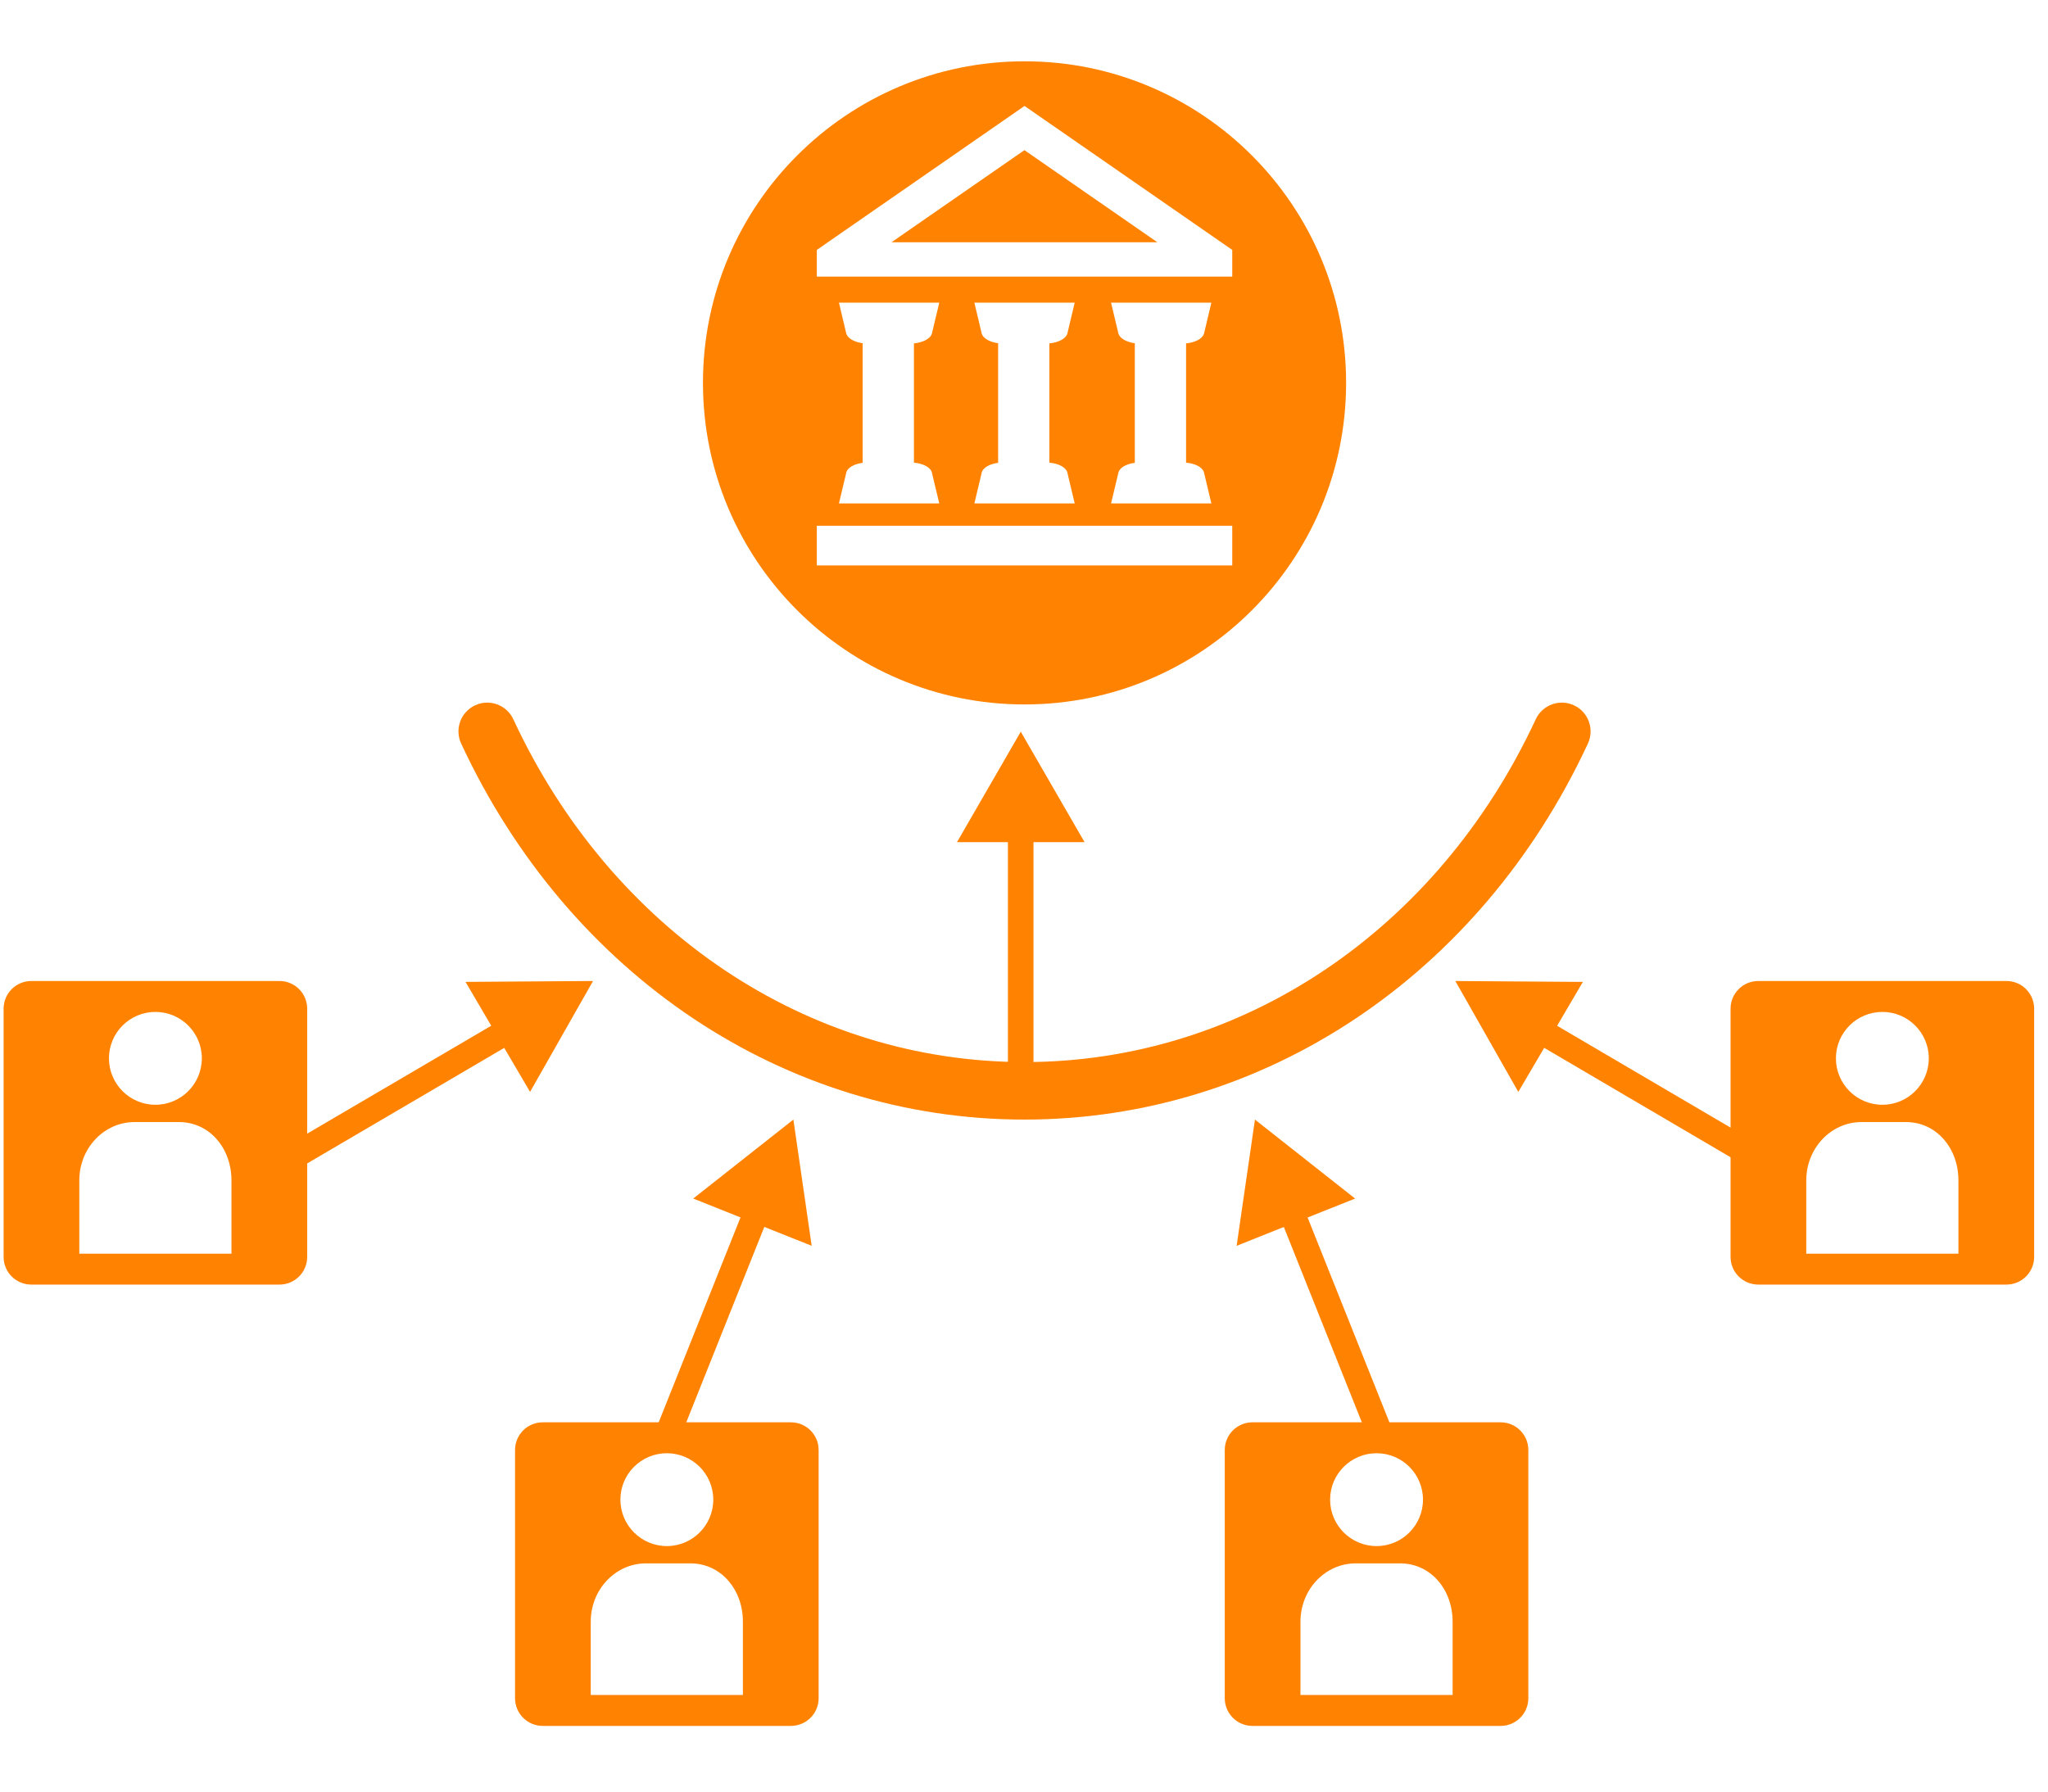 <?xml version="1.0" encoding="UTF-8" standalone="no"?>
<!DOCTYPE svg PUBLIC "-//W3C//DTD SVG 1.1//EN" "http://www.w3.org/Graphics/SVG/1.1/DTD/svg11.dtd">
<svg width="100%" height="100%" viewBox="0 0 80 70" version="1.1" xmlns="http://www.w3.org/2000/svg" xmlns:xlink="http://www.w3.org/1999/xlink" xml:space="preserve" xmlns:serif="http://www.serif.com/" style="fill-rule:evenodd;clip-rule:evenodd;stroke-linejoin:round;stroke-miterlimit:2;">
    <g transform="matrix(1,0,0,1,-318.63,-717.391)">
        <g id="Citizens-making-decisions---DIAGRAM" serif:id="Citizens making decisions – DIAGRAM" transform="matrix(0.612,0,0,0.903,258.626,730.94)">
            <rect x="98" y="-15" width="130.659" height="77.5" style="fill:none;"/>
            <g id="Citizens-making-decisions-Info" serif:id="Citizens making decisions Info" transform="matrix(1.633,0,0,1.107,-1600.56,-673.75)">
                <g transform="matrix(1,0,0,1,1080.22,622.378)">
                    <path d="M0,16.455C-9.369,16.455 -17.808,10.822 -22.021,1.756C-22.282,1.193 -22.037,0.524 -21.475,0.263C-20.911,0 -20.243,0.246 -19.981,0.809C-16.142,9.073 -8.485,14.207 0,14.207C8.485,14.207 16.142,9.073 19.981,0.809C20.243,0.246 20.911,0 21.475,0.263C22.037,0.524 22.282,1.193 22.021,1.756C17.808,10.822 9.369,16.455 0,16.455" style="fill:rgb(255,131,0);fill-rule:nonzero;"/>
                </g>
                <g transform="matrix(1,0,0,1,1075.02,600.941)">
                    <path d="M0,3.601L10.392,3.601L5.196,0L0,3.601Z" style="fill:rgb(255,131,0);fill-rule:nonzero;"/>
                </g>
                <g transform="matrix(1,0,0,1,1080.22,622.607)">
                    <path d="M0,-25.138C-6.942,-25.138 -12.569,-19.511 -12.569,-12.569C-12.569,-5.627 -6.942,0 0,0C6.942,0 12.569,-5.627 12.569,-12.569C12.569,-19.511 6.942,-25.138 0,-25.138M8.119,-5.433L-8.119,-5.433L-8.119,-6.984L8.119,-6.984L8.119,-5.433ZM-6.965,-14.487L-7.254,-15.705L-3.333,-15.705L-3.623,-14.487C-3.69,-14.288 -3.976,-14.146 -4.323,-14.113L-4.323,-9.45C-3.978,-9.421 -3.692,-9.28 -3.626,-9.084L-3.333,-7.857L-7.254,-7.857L-6.962,-9.084C-6.9,-9.268 -6.643,-9.403 -6.327,-9.444L-6.327,-14.119C-6.645,-14.163 -6.902,-14.3 -6.965,-14.487M-1.671,-14.487L-1.96,-15.705L1.961,-15.705L1.671,-14.487C1.604,-14.288 1.318,-14.146 0.971,-14.113L0.971,-9.45C1.316,-9.421 1.602,-9.28 1.668,-9.084L1.961,-7.857L-1.96,-7.857L-1.668,-9.084C-1.606,-9.268 -1.349,-9.403 -1.033,-9.444L-1.033,-14.119C-1.351,-14.163 -1.608,-14.3 -1.671,-14.487M3.672,-14.487L3.382,-15.705L7.303,-15.705L7.013,-14.487C6.947,-14.288 6.661,-14.146 6.314,-14.113L6.314,-9.45C6.659,-9.421 6.944,-9.28 7.01,-9.084L7.303,-7.857L3.382,-7.857L3.675,-9.084C3.737,-9.268 3.993,-9.403 4.31,-9.444L4.31,-14.119C3.991,-14.163 3.735,-14.3 3.672,-14.487M8.119,-16.722L-8.119,-16.722L-8.119,-17.766L0,-23.393L8.119,-17.766L8.119,-16.722Z" style="fill:rgb(255,131,0);fill-rule:nonzero;"/>
                </g>
                <g transform="matrix(1,0,0,1,1051.1,645.282)">
                    <path d="M0,-11.865L-9.702,-11.865C-10.3,-11.865 -10.784,-11.381 -10.784,-10.783L-10.784,-1.081C-10.784,-0.484 -10.3,0 -9.702,0L0,0C0.597,0 1.082,-0.484 1.082,-1.081L1.082,-10.783C1.082,-11.381 0.597,-11.865 0,-11.865M-4.851,-10.657C-3.849,-10.657 -3.036,-9.845 -3.036,-8.843C-3.036,-7.841 -3.849,-7.028 -4.851,-7.028C-5.853,-7.028 -6.666,-7.841 -6.666,-8.843C-6.666,-9.845 -5.853,-10.657 -4.851,-10.657M-1.878,-1.207L-7.825,-1.207L-7.825,-4.073C-7.825,-5.332 -6.858,-6.352 -5.665,-6.352L-3.93,-6.352C-2.738,-6.352 -1.878,-5.332 -1.878,-4.073L-1.878,-1.207Z" style="fill:rgb(255,131,0);fill-rule:nonzero;"/>
                </g>
                <g transform="matrix(1,0,0,1,1071.09,662.532)">
                    <path d="M0,-11.866L-9.702,-11.866C-10.3,-11.866 -10.784,-11.382 -10.784,-10.784L-10.784,-1.082C-10.784,-0.485 -10.3,0 -9.702,0L0,0C0.597,0 1.082,-0.485 1.082,-1.082L1.082,-10.784C1.082,-11.382 0.597,-11.866 0,-11.866M-4.851,-10.658C-3.849,-10.658 -3.036,-9.846 -3.036,-8.844C-3.036,-7.842 -3.849,-7.029 -4.851,-7.029C-5.853,-7.029 -6.666,-7.842 -6.666,-8.844C-6.666,-9.846 -5.853,-10.658 -4.851,-10.658M-1.878,-1.208L-7.825,-1.208L-7.825,-4.074C-7.825,-5.333 -6.858,-6.353 -5.665,-6.353L-3.93,-6.353C-2.738,-6.353 -1.878,-5.333 -1.878,-4.074L-1.878,-1.208Z" style="fill:rgb(255,131,0);fill-rule:nonzero;"/>
                </g>
                <g transform="matrix(1,0,0,1,1098.83,662.532)">
                    <path d="M0,-11.866L-9.702,-11.866C-10.3,-11.866 -10.784,-11.382 -10.784,-10.784L-10.784,-1.082C-10.784,-0.485 -10.3,0 -9.702,0L0,0C0.597,0 1.082,-0.485 1.082,-1.082L1.082,-10.784C1.082,-11.382 0.597,-11.866 0,-11.866M-4.851,-10.658C-3.849,-10.658 -3.036,-9.846 -3.036,-8.844C-3.036,-7.842 -3.849,-7.029 -4.851,-7.029C-5.853,-7.029 -6.666,-7.842 -6.666,-8.844C-6.666,-9.846 -5.853,-10.658 -4.851,-10.658M-1.878,-1.208L-7.825,-1.208L-7.825,-4.074C-7.825,-5.333 -6.858,-6.353 -5.665,-6.353L-3.93,-6.353C-2.737,-6.353 -1.878,-5.333 -1.878,-4.074L-1.878,-1.208Z" style="fill:rgb(255,131,0);fill-rule:nonzero;"/>
                </g>
                <g transform="matrix(1,0,0,1,1118.6,645.282)">
                    <path d="M0,-11.865L-9.702,-11.865C-10.3,-11.865 -10.784,-11.381 -10.784,-10.783L-10.784,-1.081C-10.784,-0.484 -10.3,0 -9.702,0L0,0C0.597,0 1.082,-0.484 1.082,-1.081L1.082,-10.783C1.082,-11.381 0.597,-11.865 0,-11.865M-4.851,-10.657C-3.849,-10.657 -3.036,-9.845 -3.036,-8.843C-3.036,-7.841 -3.849,-7.028 -4.851,-7.028C-5.853,-7.028 -6.666,-7.841 -6.666,-8.843C-6.666,-9.845 -5.853,-10.657 -4.851,-10.657M-1.878,-1.207L-7.825,-1.207L-7.825,-4.073C-7.825,-5.332 -6.858,-6.352 -5.665,-6.352L-3.93,-6.352C-2.737,-6.352 -1.878,-5.332 -1.878,-4.073L-1.878,-1.207Z" style="fill:rgb(255,131,0);fill-rule:nonzero;"/>
                </g>
                <g transform="matrix(1,0,0,1,0,423.104)">
                    <rect x="1079.57" y="204.156" width="1" height="10.474" style="fill:rgb(255,131,0);"/>
                </g>
                <g transform="matrix(1,0,0,1,1077.58,623.672)">
                    <path d="M0,4.317L2.493,0L4.986,4.317L0,4.317Z" style="fill:rgb(255,131,0);fill-rule:nonzero;"/>
                </g>
                <g transform="matrix(-0.506,-0.863,-0.863,0.506,1060.55,639.88)">
                    <rect x="3.656" y="-2.094" width="1.004" height="10.229" style="fill:rgb(255,131,0);"/>
                </g>
                <g transform="matrix(1,0,0,1,1058.37,637.716)">
                    <path d="M0,-4.265L4.985,-4.3L2.523,0.035L0,-4.265Z" style="fill:rgb(255,131,0);fill-rule:nonzero;"/>
                </g>
                <g transform="matrix(-0.929,-0.371,-0.371,0.929,1071.04,642.812)">
                    <rect x="0.84" y="-0.162" width="1.001" height="9.753" style="fill:rgb(255,131,0);"/>
                </g>
                <g transform="matrix(1,0,0,1,1067.27,640.68)">
                    <path d="M0,1.24L3.915,-1.847L4.631,3.087L0,1.24Z" style="fill:rgb(255,131,0);fill-rule:nonzero;"/>
                </g>
                <g transform="matrix(-0.862,-0.506,-0.506,0.862,1102.51,633.111)">
                    <rect x="-9.273" y="2.52" width="10.229" height="1" style="fill:rgb(255,131,0);"/>
                </g>
                <g transform="matrix(1,0,0,1,1099.52,633.417)">
                    <path d="M0,4.335L-2.462,0L2.523,0.035L0,4.335Z" style="fill:rgb(255,131,0);fill-rule:nonzero;"/>
                </g>
                <g transform="matrix(-0.371,-0.929,-0.929,0.371,1096.24,643.701)">
                    <rect x="-6.219" y="4.215" width="9.754" height="1" style="fill:rgb(255,131,0);"/>
                </g>
                <g transform="matrix(1,0,0,1,1088.51,638.833)">
                    <path d="M0,4.934L0.716,0L4.631,3.087L0,4.934Z" style="fill:rgb(255,131,0);fill-rule:nonzero;"/>
                </g>
            </g>
        </g>
    </g>
</svg>

